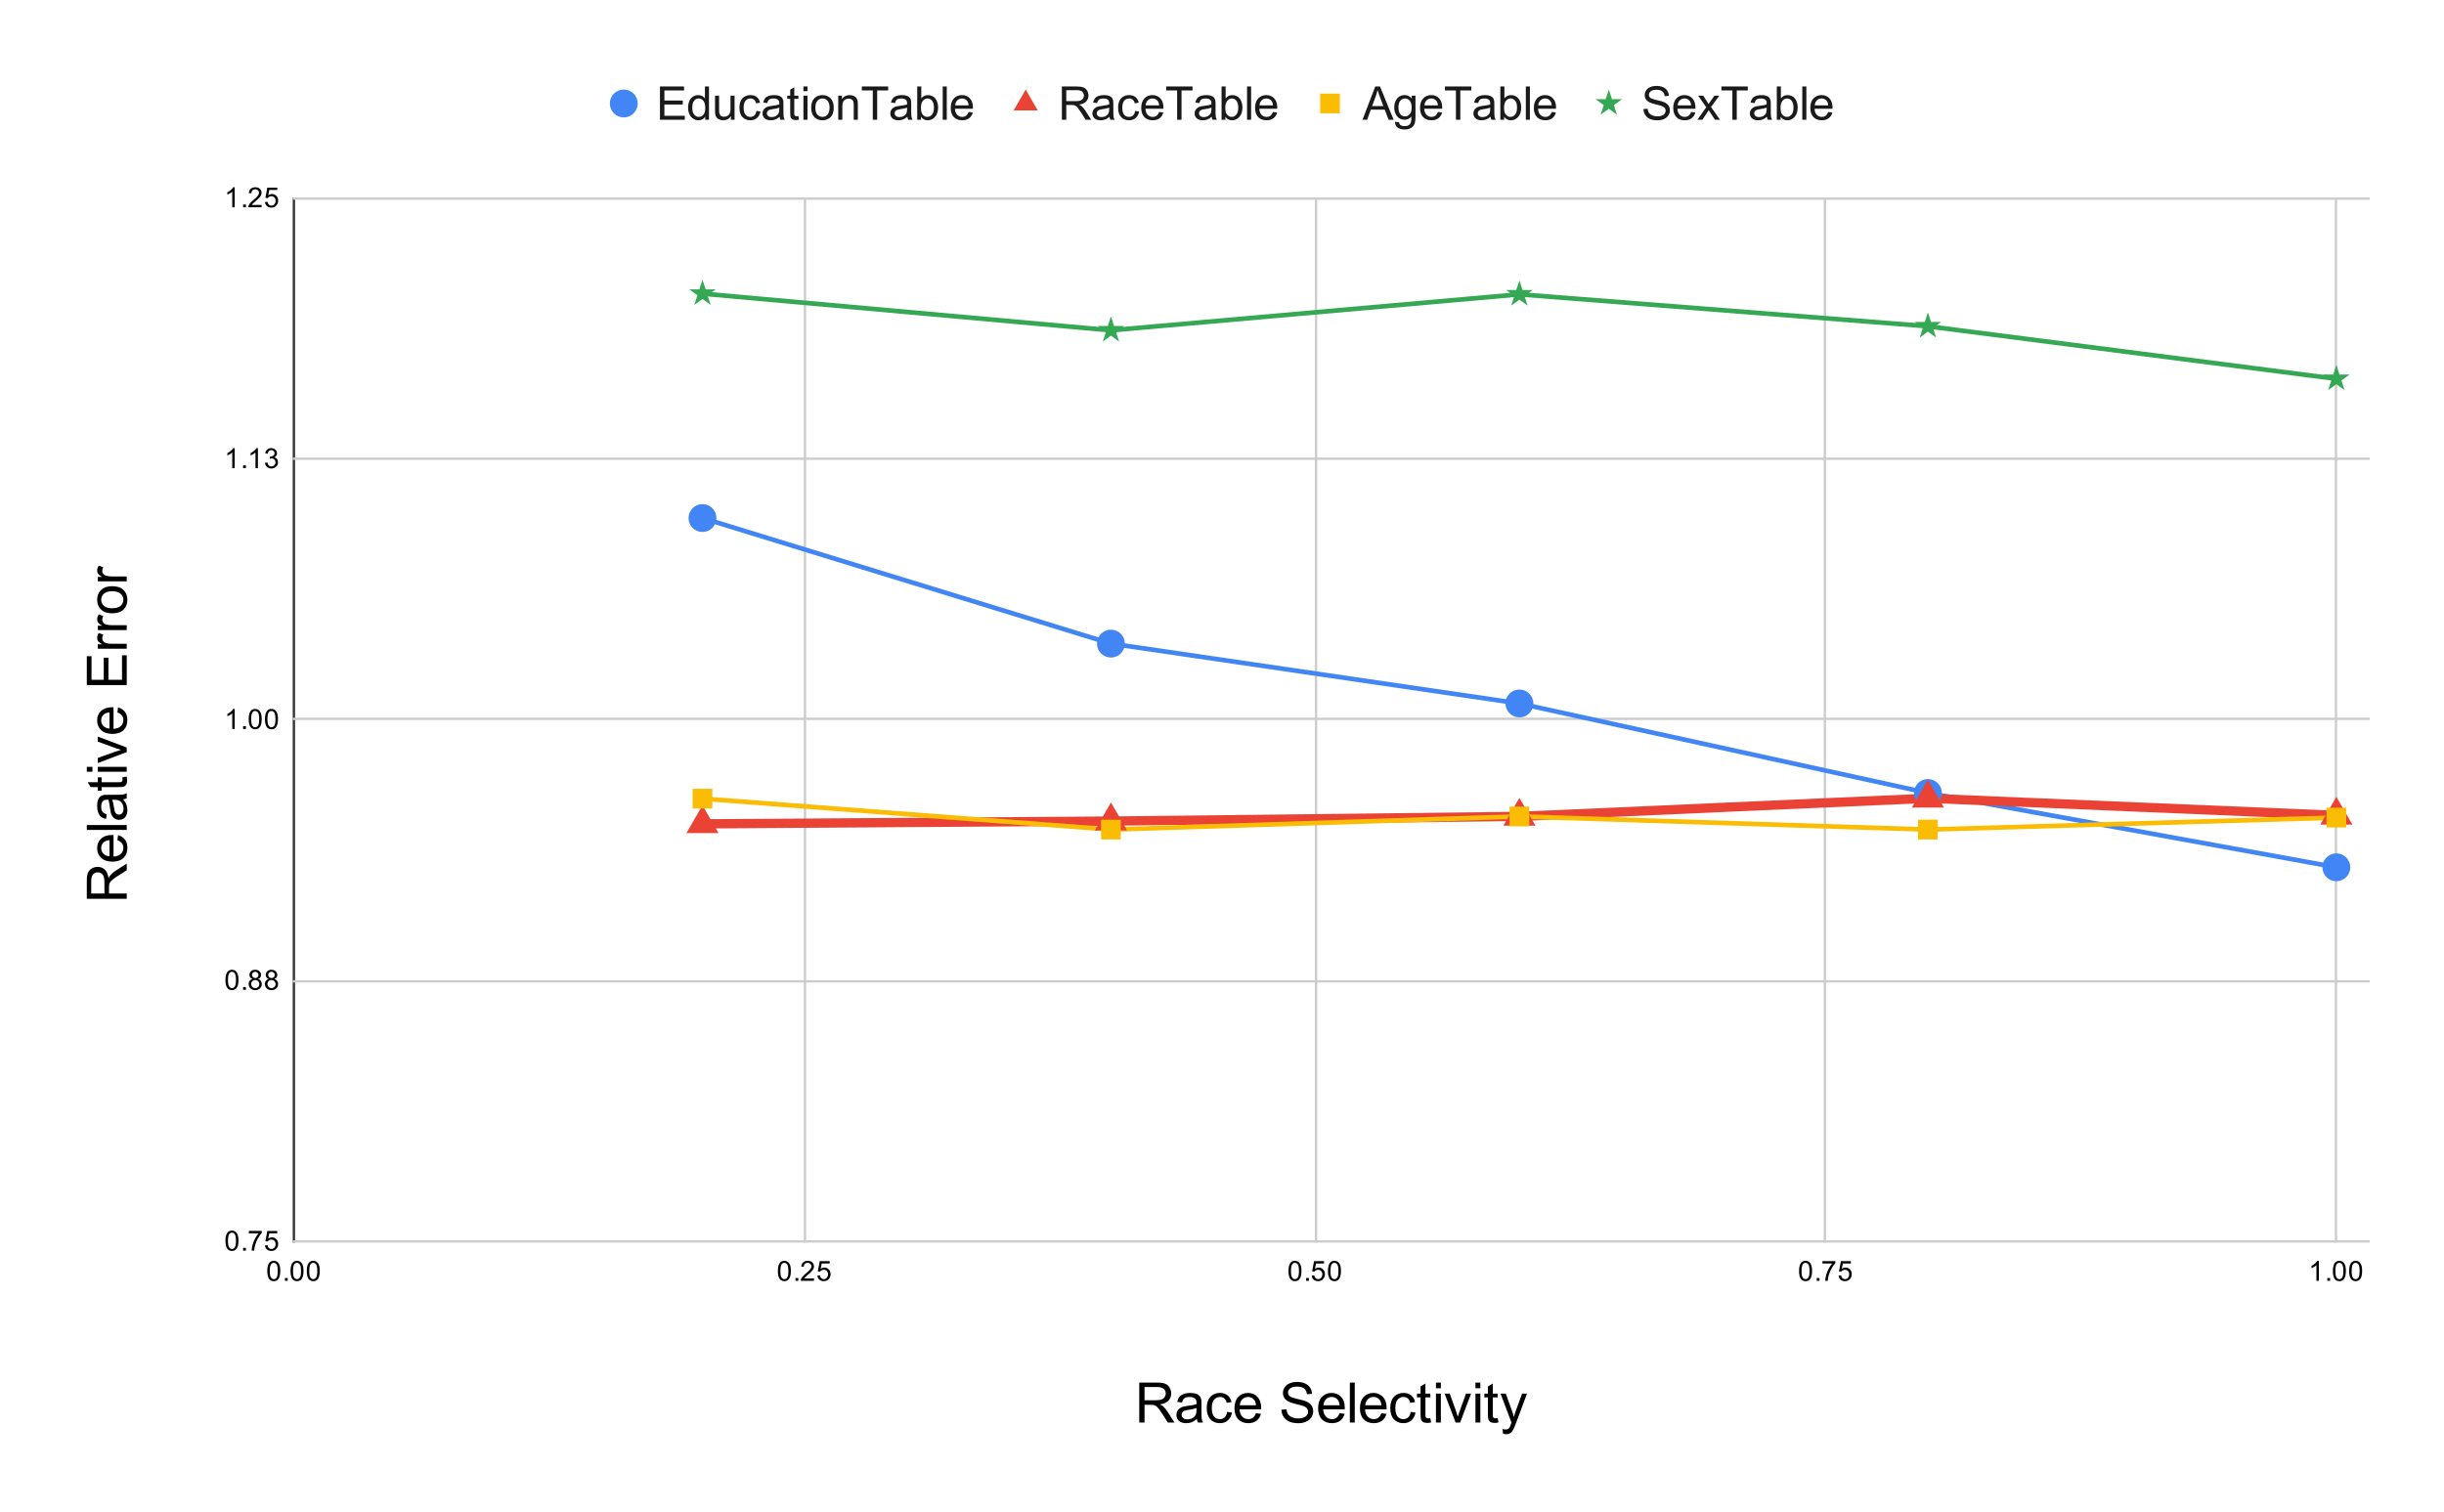 <svg version="1.1" viewBox="0.0 0.0 1052.0 651.0" fill="none" stroke="none" stroke-linecap="square" stroke-miterlimit="10" width="1052" height="651" xmlns:xlink="http://www.w3.org/1999/xlink" xmlns="http://www.w3.org/2000/svg"><path fill="#ffffff" d="M0 0L1052.0 0L1052.0 651.0L0 651.0L0 0Z" fill-rule="nonzero"/><path stroke="#333333" stroke-width="1.0" stroke-linecap="butt" d="M126.5 85.5L126.5 534.5" fill-rule="nonzero"/><path stroke="#cccccc" stroke-width="1.0" stroke-linecap="butt" d="M346.5 85.5L346.5 534.5" fill-rule="nonzero"/><path stroke="#cccccc" stroke-width="1.0" stroke-linecap="butt" d="M566.5 85.5L566.5 534.5" fill-rule="nonzero"/><path stroke="#cccccc" stroke-width="1.0" stroke-linecap="butt" d="M785.5 85.5L785.5 534.5" fill-rule="nonzero"/><path stroke="#cccccc" stroke-width="1.0" stroke-linecap="butt" d="M1005.5 85.5L1005.5 534.5" fill-rule="nonzero"/><path stroke="#cccccc" stroke-width="1.0" stroke-linecap="butt" d="M126.5 534.5L1019.5 534.5" fill-rule="nonzero"/><path stroke="#cccccc" stroke-width="1.0" stroke-linecap="butt" d="M126.5 422.5L1019.5 422.5" fill-rule="nonzero"/><path stroke="#cccccc" stroke-width="1.0" stroke-linecap="butt" d="M126.5 309.5L1019.5 309.5" fill-rule="nonzero"/><path stroke="#cccccc" stroke-width="1.0" stroke-linecap="butt" d="M126.5 197.5L1019.5 197.5" fill-rule="nonzero"/><path stroke="#cccccc" stroke-width="1.0" stroke-linecap="butt" d="M126.5 85.5L1019.5 85.5" fill-rule="nonzero"/><path stroke="#000000" stroke-width="1.0" stroke-linecap="butt" stroke-opacity="0.0" d="M126.5 497.5L1019.5 497.5" fill-rule="nonzero"/><path stroke="#000000" stroke-width="1.0" stroke-linecap="butt" stroke-opacity="0.0" d="M126.5 459.5L1019.5 459.5" fill-rule="nonzero"/><path stroke="#000000" stroke-width="1.0" stroke-linecap="butt" stroke-opacity="0.0" d="M126.5 384.5L1019.5 384.5" fill-rule="nonzero"/><path stroke="#000000" stroke-width="1.0" stroke-linecap="butt" stroke-opacity="0.0" d="M126.5 347.5L1019.5 347.5" fill-rule="nonzero"/><path stroke="#000000" stroke-width="1.0" stroke-linecap="butt" stroke-opacity="0.0" d="M126.5 272.5L1019.5 272.5" fill-rule="nonzero"/><path stroke="#000000" stroke-width="1.0" stroke-linecap="butt" stroke-opacity="0.0" d="M126.5 234.5L1019.5 234.5" fill-rule="nonzero"/><path stroke="#000000" stroke-width="1.0" stroke-linecap="butt" stroke-opacity="0.0" d="M126.5 160.5L1019.5 160.5" fill-rule="nonzero"/><path stroke="#000000" stroke-width="1.0" stroke-linecap="butt" stroke-opacity="0.0" d="M126.5 122.5L1019.5 122.5" fill-rule="nonzero"/><clipPath id="id_0"><path d="M126.55 85.25L1019.45 85.25L1019.45 534.45L126.55 534.45L126.55 85.25Z" clip-rule="nonzero"/></clipPath><path stroke="#4285f4" stroke-width="2.0" stroke-linecap="butt" clip-path="url(#id_0)" d="M302.373 223.042L478.196 277.099L654.02 302.869L829.843 341.413L1005.666 373.408" fill-rule="nonzero"/><path stroke="#ea4335" stroke-width="4.0" stroke-linecap="butt" clip-path="url(#id_0)" d="M302.373 354.701L478.196 353.503L654.02 351.494L829.843 343.691L1005.666 351.047" fill-rule="nonzero"/><path stroke="#fbbc04" stroke-width="2.0" stroke-linecap="butt" clip-path="url(#id_0)" d="M302.373 343.854L478.196 357.156L654.02 351.517L829.843 357.159L1005.666 352.013" fill-rule="nonzero"/><path stroke="#34a853" stroke-width="2.0" stroke-linecap="butt" clip-path="url(#id_0)" d="M302.373 126.427L478.196 142.212L654.02 126.724L829.843 140.474L1005.666 163.106" fill-rule="nonzero"/><path fill="#4285f4" clip-path="url(#id_0)" d="M308.373 223.042C308.373 226.356 305.687 229.042 302.373 229.042C299.06 229.042 296.373 226.356 296.373 223.042C296.373 219.729 299.06 217.042 302.373 217.042C305.687 217.042 308.373 219.729 308.373 223.042Z" fill-rule="nonzero"/><path fill="#4285f4" clip-path="url(#id_0)" d="M484.196 277.099C484.196 280.413 481.51 283.099 478.196 283.099C474.883 283.099 472.196 280.413 472.196 277.099C472.196 273.786 474.883 271.099 478.196 271.099C481.51 271.099 484.196 273.786 484.196 277.099Z" fill-rule="nonzero"/><path fill="#4285f4" clip-path="url(#id_0)" d="M660.02 302.869C660.02 306.183 657.333 308.869 654.02 308.869C650.706 308.869 648.02 306.183 648.02 302.869C648.02 299.555 650.706 296.869 654.02 296.869C657.333 296.869 660.02 299.555 660.02 302.869Z" fill-rule="nonzero"/><path fill="#4285f4" clip-path="url(#id_0)" d="M835.843 341.413C835.843 344.727 833.157 347.413 829.843 347.413C826.529 347.413 823.843 344.727 823.843 341.413C823.843 338.1 826.529 335.413 829.843 335.413C833.157 335.413 835.843 338.1 835.843 341.413Z" fill-rule="nonzero"/><path fill="#4285f4" clip-path="url(#id_0)" d="M1011.666 373.408C1011.666 376.721 1008.98 379.408 1005.666 379.408C1002.352 379.408 999.666 376.721 999.666 373.408C999.666 370.094 1002.352 367.408 1005.666 367.408C1008.98 367.408 1011.666 370.094 1011.666 373.408Z" fill-rule="nonzero"/><path fill="#ea4335" clip-path="url(#id_0)" d="M302.373 346.701L309.301 358.701L295.445 358.701Z" fill-rule="nonzero"/><path fill="#ea4335" clip-path="url(#id_0)" d="M478.196 345.503L485.125 357.503L471.268 357.503Z" fill-rule="nonzero"/><path fill="#ea4335" clip-path="url(#id_0)" d="M654.02 343.494L660.948 355.494L647.091 355.494Z" fill-rule="nonzero"/><path fill="#ea4335" clip-path="url(#id_0)" d="M829.843 335.691L836.771 347.691L822.915 347.691Z" fill-rule="nonzero"/><path fill="#ea4335" clip-path="url(#id_0)" d="M1005.666 343.047L1012.594 355.047L998.738 355.047Z" fill-rule="nonzero"/><path fill="#fbbc04" clip-path="url(#id_0)" d="M298.131 339.611L306.616 339.611L306.616 348.096L298.131 348.096Z" fill-rule="nonzero"/><path fill="#fbbc04" clip-path="url(#id_0)" d="M473.954 352.914L482.439 352.914L482.439 361.399L473.954 361.399Z" fill-rule="nonzero"/><path fill="#fbbc04" clip-path="url(#id_0)" d="M649.777 347.274L658.262 347.274L658.262 355.76L649.777 355.76Z" fill-rule="nonzero"/><path fill="#fbbc04" clip-path="url(#id_0)" d="M825.6 352.916L834.086 352.916L834.086 361.401L825.6 361.401Z" fill-rule="nonzero"/><path fill="#fbbc04" clip-path="url(#id_0)" d="M1001.423 347.77L1009.909 347.77L1009.909 356.256L1001.423 356.256Z" fill-rule="nonzero"/><path fill="#34a853" clip-path="url(#id_0)" d="M302.373 120.427L303.72 124.573L308.08 124.573L304.553 127.135L305.9 131.281L302.373 128.719L298.847 131.281L300.194 127.135L296.667 124.573L301.026 124.573Z" fill-rule="nonzero"/><path fill="#34a853" clip-path="url(#id_0)" d="M478.196 136.212L479.544 140.358L483.903 140.358L480.376 142.92L481.723 147.066L478.196 144.504L474.67 147.066L476.017 142.92L472.49 140.358L476.849 140.358Z" fill-rule="nonzero"/><path fill="#34a853" clip-path="url(#id_0)" d="M654.02 120.724L655.367 124.87L659.726 124.87L656.199 127.433L657.546 131.578L654.02 129.016L650.493 131.578L651.84 127.433L648.313 124.87L652.673 124.87Z" fill-rule="nonzero"/><path fill="#34a853" clip-path="url(#id_0)" d="M829.843 134.474L831.19 138.62L835.549 138.62L832.023 141.183L833.37 145.329L829.843 142.766L826.316 145.329L827.663 141.183L824.137 138.62L828.496 138.62Z" fill-rule="nonzero"/><path fill="#34a853" clip-path="url(#id_0)" d="M1005.666 157.106L1007.013 161.252L1011.372 161.252L1007.846 163.814L1009.193 167.96L1005.666 165.398L1002.139 167.96L1003.486 163.814L999.96 161.252L1004.319 161.252Z" fill-rule="nonzero"/><path fill="#000000" d="M490.391 612.45L490.391 595.263L498.0 595.263Q500.297 595.263 501.484 595.731Q502.688 596.2 503.406 597.372Q504.125 598.544 504.125 599.95Q504.125 601.778 502.938 603.044Q501.75 604.294 499.281 604.638Q500.188 605.059 500.656 605.481Q501.656 606.403 502.547 607.778L505.531 612.45L502.672 612.45L500.391 608.872Q499.406 607.325 498.75 606.513Q498.109 605.684 497.594 605.356Q497.094 605.028 496.562 604.903Q496.172 604.825 495.297 604.825L492.656 604.825L492.656 612.45L490.391 612.45ZM492.656 602.856L497.547 602.856Q499.109 602.856 499.984 602.528Q500.859 602.2 501.312 601.497Q501.781 600.794 501.781 599.95Q501.781 598.731 500.891 597.95Q500.016 597.169 498.094 597.169L492.656 597.169L492.656 602.856ZM515.203 610.919Q514.031 611.903 512.938 612.325Q511.859 612.731 510.625 612.731Q508.578 612.731 507.469 611.731Q506.375 610.731 506.375 609.169Q506.375 608.247 506.781 607.497Q507.203 606.747 507.875 606.294Q508.547 605.825 509.391 605.591Q510.016 605.434 511.266 605.278Q513.828 604.966 515.031 604.544Q515.047 604.122 515.047 603.997Q515.047 602.716 514.438 602.184Q513.641 601.466 512.047 601.466Q510.547 601.466 509.844 601.997Q509.141 602.513 508.797 603.841L506.734 603.559Q507.016 602.231 507.656 601.419Q508.297 600.606 509.516 600.169Q510.734 599.716 512.344 599.716Q513.938 599.716 514.938 600.091Q515.938 600.466 516.406 601.044Q516.875 601.606 517.062 602.481Q517.156 603.013 517.156 604.419L517.156 607.231Q517.156 610.169 517.297 610.95Q517.438 611.731 517.828 612.45L515.625 612.45Q515.297 611.794 515.203 610.919ZM515.031 606.2Q513.875 606.669 511.578 606.997Q510.281 607.184 509.734 607.419Q509.203 607.653 508.906 608.106Q508.625 608.559 508.625 609.106Q508.625 609.95 509.25 610.513Q509.891 611.075 511.125 611.075Q512.344 611.075 513.297 610.544Q514.25 610.013 514.688 609.091Q515.031 608.372 515.031 606.981L515.031 606.2ZM528.203 607.888L530.281 608.153Q529.938 610.309 528.531 611.528Q527.141 612.731 525.094 612.731Q522.547 612.731 520.984 611.059Q519.438 609.388 519.438 606.278Q519.438 604.263 520.109 602.747Q520.781 601.231 522.141 600.481Q523.5 599.716 525.109 599.716Q527.141 599.716 528.422 600.747Q529.719 601.778 530.078 603.653L528.031 603.981Q527.734 602.716 526.984 602.091Q526.25 601.45 525.188 601.45Q523.594 601.45 522.594 602.606Q521.609 603.747 521.609 606.216Q521.609 608.716 522.562 609.856Q523.531 610.997 525.078 610.997Q526.312 610.997 527.141 610.231Q527.984 609.466 528.203 607.888ZM540.609 608.434L542.781 608.716Q542.266 610.622 540.875 611.684Q539.484 612.731 537.312 612.731Q534.578 612.731 532.969 611.059Q531.375 609.372 531.375 606.325Q531.375 603.184 532.984 601.45Q534.609 599.716 537.188 599.716Q539.688 599.716 541.266 601.419Q542.859 603.122 542.859 606.2Q542.859 606.388 542.844 606.763L533.562 606.763Q533.672 608.809 534.719 609.903Q535.766 610.997 537.328 610.997Q538.484 610.997 539.297 610.388Q540.125 609.778 540.609 608.434ZM533.672 605.028L540.625 605.028Q540.484 603.466 539.828 602.669Q538.828 601.45 537.219 601.45Q535.766 601.45 534.766 602.434Q533.781 603.403 533.672 605.028ZM551.578 606.934L553.719 606.747Q553.875 608.028 554.422 608.856Q554.984 609.684 556.156 610.2Q557.328 610.7 558.797 610.7Q560.094 610.7 561.094 610.325Q562.094 609.934 562.578 609.263Q563.062 608.575 563.062 607.778Q563.062 606.981 562.594 606.372Q562.125 605.763 561.047 605.356Q560.359 605.091 557.984 604.528Q555.625 603.95 554.672 603.45Q553.438 602.809 552.828 601.856Q552.234 600.888 552.234 599.716Q552.234 598.403 552.969 597.278Q553.719 596.153 555.125 595.575Q556.547 594.981 558.281 594.981Q560.188 594.981 561.641 595.591Q563.109 596.2 563.891 597.403Q564.688 598.591 564.734 600.106L562.562 600.278Q562.391 598.638 561.375 597.809Q560.359 596.981 558.375 596.981Q556.312 596.981 555.359 597.747Q554.422 598.497 554.422 599.559Q554.422 600.481 555.094 601.075Q555.75 601.684 558.516 602.309Q561.297 602.934 562.328 603.403Q563.828 604.091 564.531 605.153Q565.25 606.216 565.25 607.591Q565.25 608.966 564.469 610.184Q563.688 611.388 562.219 612.075Q560.75 612.747 558.906 612.747Q556.578 612.747 555.0 612.075Q553.422 611.388 552.516 610.028Q551.625 608.653 551.578 606.934ZM576.609 608.434L578.781 608.716Q578.266 610.622 576.875 611.684Q575.484 612.731 573.312 612.731Q570.578 612.731 568.969 611.059Q567.375 609.372 567.375 606.325Q567.375 603.184 568.984 601.45Q570.609 599.716 573.188 599.716Q575.688 599.716 577.266 601.419Q578.859 603.122 578.859 606.2Q578.859 606.388 578.844 606.763L569.562 606.763Q569.672 608.809 570.719 609.903Q571.766 610.997 573.328 610.997Q574.484 610.997 575.297 610.388Q576.125 609.778 576.609 608.434ZM569.672 605.028L576.625 605.028Q576.484 603.466 575.828 602.669Q574.828 601.45 573.219 601.45Q571.766 601.45 570.766 602.434Q569.781 603.403 569.672 605.028ZM581.031 612.45L581.031 595.263L583.141 595.263L583.141 612.45L581.031 612.45ZM594.609 608.434L596.781 608.716Q596.266 610.622 594.875 611.684Q593.484 612.731 591.312 612.731Q588.578 612.731 586.969 611.059Q585.375 609.372 585.375 606.325Q585.375 603.184 586.984 601.45Q588.609 599.716 591.188 599.716Q593.688 599.716 595.266 601.419Q596.859 603.122 596.859 606.2Q596.859 606.388 596.844 606.763L587.562 606.763Q587.672 608.809 588.719 609.903Q589.766 610.997 591.328 610.997Q592.484 610.997 593.297 610.388Q594.125 609.778 594.609 608.434ZM587.672 605.028L594.625 605.028Q594.484 603.466 593.828 602.669Q592.828 601.45 591.219 601.45Q589.766 601.45 588.766 602.434Q587.781 603.403 587.672 605.028ZM607.203 607.888L609.281 608.153Q608.938 610.309 607.531 611.528Q606.141 612.731 604.094 612.731Q601.547 612.731 599.984 611.059Q598.438 609.388 598.438 606.278Q598.438 604.263 599.109 602.747Q599.781 601.231 601.141 600.481Q602.5 599.716 604.109 599.716Q606.141 599.716 607.422 600.747Q608.719 601.778 609.078 603.653L607.031 603.981Q606.734 602.716 605.984 602.091Q605.25 601.45 604.188 601.45Q602.594 601.45 601.594 602.606Q600.609 603.747 600.609 606.216Q600.609 608.716 601.562 609.856Q602.531 610.997 604.078 610.997Q605.312 610.997 606.141 610.231Q606.984 609.466 607.203 607.888ZM615.688 610.559L616.0 612.419Q615.109 612.622 614.406 612.622Q613.25 612.622 612.609 612.263Q611.984 611.888 611.719 611.294Q611.469 610.7 611.469 608.809L611.469 601.638L609.922 601.638L609.922 599.997L611.469 599.997L611.469 596.919L613.562 595.653L613.562 599.997L615.688 599.997L615.688 601.638L613.562 601.638L613.562 608.919Q613.562 609.825 613.672 610.091Q613.797 610.341 614.047 610.497Q614.297 610.638 614.766 610.638Q615.109 610.638 615.688 610.559ZM618.094 597.7L618.094 595.263L620.203 595.263L620.203 597.7L618.094 597.7ZM618.094 612.45L618.094 599.997L620.203 599.997L620.203 612.45L618.094 612.45ZM626.547 612.45L621.812 599.997L624.031 599.997L626.703 607.45Q627.141 608.669 627.5 609.966Q627.781 608.981 628.281 607.591L631.047 599.997L633.219 599.997L628.516 612.45L626.547 612.45ZM635.094 597.7L635.094 595.263L637.203 595.263L637.203 597.7L635.094 597.7ZM635.094 612.45L635.094 599.997L637.203 599.997L637.203 612.45L635.094 612.45ZM644.688 610.559L645.0 612.419Q644.109 612.622 643.406 612.622Q642.25 612.622 641.609 612.263Q640.984 611.888 640.719 611.294Q640.469 610.7 640.469 608.809L640.469 601.638L638.922 601.638L638.922 599.997L640.469 599.997L640.469 596.919L642.562 595.653L642.562 599.997L644.688 599.997L644.688 601.638L642.562 601.638L642.562 608.919Q642.562 609.825 642.672 610.091Q642.797 610.341 643.047 610.497Q643.297 610.638 643.766 610.638Q644.109 610.638 644.688 610.559ZM646.984 617.247L646.75 615.263Q647.453 615.45 647.969 615.45Q648.672 615.45 649.094 615.216Q649.516 614.981 649.781 614.559Q649.984 614.247 650.422 612.997Q650.484 612.809 650.609 612.481L645.891 599.997L648.156 599.997L650.75 607.216Q651.25 608.575 651.656 610.091Q652.016 608.638 652.516 607.263L655.188 599.997L657.297 599.997L652.562 612.669Q651.797 614.716 651.375 615.481Q650.812 616.528 650.078 617.013Q649.359 617.497 648.344 617.497Q647.734 617.497 646.984 617.247Z" fill-rule="nonzero"/><path fill="#000000" d="M54.55 386.959L37.363 386.959L37.363 379.35Q37.363 377.053 37.831 375.866Q38.3 374.663 39.472 373.944Q40.644 373.225 42.05 373.225Q43.878 373.225 45.144 374.413Q46.394 375.6 46.738 378.069Q47.159 377.163 47.581 376.694Q48.503 375.694 49.878 374.803L54.55 371.819L54.55 374.678L50.972 376.959Q49.425 377.944 48.613 378.6Q47.784 379.241 47.456 379.756Q47.128 380.256 47.003 380.788Q46.925 381.178 46.925 382.053L46.925 384.694L54.55 384.694L54.55 386.959ZM44.956 384.694L44.956 379.803Q44.956 378.241 44.628 377.366Q44.3 376.491 43.597 376.038Q42.894 375.569 42.05 375.569Q40.831 375.569 40.05 376.459Q39.269 377.334 39.269 379.256L39.269 384.694L44.956 384.694ZM50.534 361.741L50.816 359.569Q52.722 360.084 53.784 361.475Q54.831 362.866 54.831 365.038Q54.831 367.772 53.159 369.381Q51.472 370.975 48.425 370.975Q45.284 370.975 43.55 369.366Q41.816 367.741 41.816 365.163Q41.816 362.663 43.519 361.084Q45.222 359.491 48.3 359.491Q48.488 359.491 48.863 359.506L48.863 368.788Q50.909 368.678 52.003 367.631Q53.097 366.584 53.097 365.022Q53.097 363.866 52.488 363.053Q51.878 362.225 50.534 361.741ZM47.128 368.678L47.128 361.725Q45.566 361.866 44.769 362.522Q43.55 363.522 43.55 365.131Q43.55 366.584 44.534 367.584Q45.503 368.569 47.128 368.678ZM54.55 357.319L37.363 357.319L37.363 355.209L54.55 355.209L54.55 357.319ZM53.019 344.147Q54.003 345.319 54.425 346.413Q54.831 347.491 54.831 348.725Q54.831 350.772 53.831 351.881Q52.831 352.975 51.269 352.975Q50.347 352.975 49.597 352.569Q48.847 352.147 48.394 351.475Q47.925 350.803 47.691 349.959Q47.534 349.334 47.378 348.084Q47.066 345.522 46.644 344.319Q46.222 344.303 46.097 344.303Q44.816 344.303 44.284 344.913Q43.566 345.709 43.566 347.303Q43.566 348.803 44.097 349.506Q44.613 350.209 45.941 350.553L45.659 352.616Q44.331 352.334 43.519 351.694Q42.706 351.053 42.269 349.834Q41.816 348.616 41.816 347.006Q41.816 345.413 42.191 344.413Q42.566 343.413 43.144 342.944Q43.706 342.475 44.581 342.288Q45.113 342.194 46.519 342.194L49.331 342.194Q52.269 342.194 53.05 342.053Q53.831 341.913 54.55 341.522L54.55 343.725Q53.894 344.053 53.019 344.147ZM48.3 344.319Q48.769 345.475 49.097 347.772Q49.284 349.069 49.519 349.616Q49.753 350.147 50.206 350.444Q50.659 350.725 51.206 350.725Q52.05 350.725 52.613 350.1Q53.175 349.459 53.175 348.225Q53.175 347.006 52.644 346.053Q52.113 345.1 51.191 344.663Q50.472 344.319 49.081 344.319L48.3 344.319ZM52.659 334.663L54.519 334.35Q54.722 335.241 54.722 335.944Q54.722 337.1 54.363 337.741Q53.988 338.366 53.394 338.631Q52.8 338.881 50.909 338.881L43.738 338.881L43.738 340.428L42.097 340.428L42.097 338.881L39.019 338.881L37.753 336.788L42.097 336.788L42.097 334.663L43.738 334.663L43.738 336.788L51.019 336.788Q51.925 336.788 52.191 336.678Q52.441 336.553 52.597 336.303Q52.738 336.053 52.738 335.584Q52.738 335.241 52.659 334.663ZM39.8 332.256L37.363 332.256L37.363 330.147L39.8 330.147L39.8 332.256ZM54.55 332.256L42.097 332.256L42.097 330.147L54.55 330.147L54.55 332.256ZM54.55 323.803L42.097 328.538L42.097 326.319L49.55 323.647Q50.769 323.209 52.066 322.85Q51.081 322.569 49.691 322.069L42.097 319.303L42.097 317.131L54.55 321.834L54.55 323.803ZM50.534 306.741L50.816 304.569Q52.722 305.084 53.784 306.475Q54.831 307.866 54.831 310.038Q54.831 312.772 53.159 314.381Q51.472 315.975 48.425 315.975Q45.284 315.975 43.55 314.366Q41.816 312.741 41.816 310.163Q41.816 307.663 43.519 306.084Q45.222 304.491 48.3 304.491Q48.488 304.491 48.863 304.506L48.863 313.788Q50.909 313.678 52.003 312.631Q53.097 311.584 53.097 310.022Q53.097 308.866 52.488 308.053Q51.878 307.225 50.534 306.741ZM47.128 313.678L47.128 306.725Q45.566 306.866 44.769 307.522Q43.55 308.522 43.55 310.131Q43.55 311.584 44.534 312.584Q45.503 313.569 47.128 313.678ZM54.55 294.944L37.363 294.944L37.363 282.522L39.394 282.522L39.394 292.678L44.659 292.678L44.659 283.178L46.675 283.178L46.675 292.678L52.519 292.678L52.519 282.131L54.55 282.131L54.55 294.944ZM54.55 279.288L42.097 279.288L42.097 277.397L43.988 277.397Q42.659 276.663 42.238 276.053Q41.816 275.428 41.816 274.694Q41.816 273.631 42.503 272.522L44.456 273.256Q44.003 274.022 44.003 274.803Q44.003 275.491 44.425 276.053Q44.831 276.6 45.566 276.834Q46.691 277.178 48.034 277.178L54.55 277.178L54.55 279.288ZM54.55 271.288L42.097 271.288L42.097 269.397L43.988 269.397Q42.659 268.663 42.238 268.053Q41.816 267.428 41.816 266.694Q41.816 265.631 42.503 264.522L44.456 265.256Q44.003 266.022 44.003 266.803Q44.003 267.491 44.425 268.053Q44.831 268.6 45.566 268.834Q46.691 269.178 48.034 269.178L54.55 269.178L54.55 271.288ZM48.331 264.053Q44.863 264.053 43.206 262.131Q41.816 260.522 41.816 258.209Q41.816 255.647 43.503 254.022Q45.191 252.397 48.144 252.397Q50.55 252.397 51.925 253.116Q53.3 253.834 54.066 255.209Q54.831 256.584 54.831 258.209Q54.831 260.834 53.159 262.444Q51.472 264.053 48.331 264.053ZM48.331 261.881Q50.722 261.881 51.909 260.85Q53.097 259.803 53.097 258.209Q53.097 256.647 51.909 255.6Q50.706 254.553 48.253 254.553Q45.941 254.553 44.753 255.616Q43.566 256.663 43.566 258.209Q43.566 259.803 44.753 260.85Q45.941 261.881 48.331 261.881ZM54.55 250.287L42.097 250.287L42.097 248.397L43.988 248.397Q42.659 247.662 42.238 247.053Q41.816 246.428 41.816 245.694Q41.816 244.631 42.503 243.522L44.456 244.256Q44.003 245.022 44.003 245.803Q44.003 246.491 44.425 247.053Q44.831 247.6 45.566 247.834Q46.691 248.178 48.034 248.178L54.55 248.178L54.55 250.287Z" fill-rule="nonzero"/><path fill="#000000" d="M97.05 534.216Q97.05 532.684 97.362 531.763Q97.675 530.825 98.284 530.325Q98.909 529.825 99.847 529.825Q100.534 529.825 101.05 530.106Q101.581 530.388 101.925 530.919Q102.269 531.434 102.456 532.184Q102.644 532.934 102.644 534.216Q102.644 535.731 102.331 536.653Q102.034 537.575 101.409 538.091Q100.8 538.591 99.847 538.591Q98.612 538.591 97.894 537.7Q97.05 536.638 97.05 534.216ZM98.128 534.216Q98.128 536.325 98.628 537.028Q99.128 537.731 99.847 537.731Q100.581 537.731 101.066 537.028Q101.566 536.325 101.566 534.216Q101.566 532.091 101.066 531.403Q100.581 530.7 99.831 530.7Q99.112 530.7 98.675 531.309Q98.128 532.091 98.128 534.216ZM104.644 538.45L104.644 537.247L105.847 537.247L105.847 538.45L104.644 538.45ZM107.112 530.981L107.112 529.966L112.675 529.966L112.675 530.794Q111.862 531.669 111.05 533.122Q110.253 534.559 109.816 536.091Q109.487 537.169 109.409 538.45L108.316 538.45Q108.331 537.434 108.706 535.997Q109.097 534.559 109.8 533.231Q110.519 531.903 111.331 530.981L107.112 530.981ZM114.05 536.2L115.159 536.106Q115.284 536.919 115.722 537.325Q116.175 537.731 116.816 537.731Q117.566 537.731 118.097 537.153Q118.628 536.575 118.628 535.638Q118.628 534.731 118.112 534.216Q117.612 533.684 116.784 533.684Q116.284 533.684 115.862 533.919Q115.456 534.153 115.222 534.513L114.237 534.388L115.066 529.981L119.347 529.981L119.347 530.981L115.909 530.981L115.456 533.294Q116.222 532.747 117.066 532.747Q118.191 532.747 118.956 533.528Q119.737 534.309 119.737 535.544Q119.737 536.7 119.066 537.559Q118.237 538.591 116.816 538.591Q115.644 538.591 114.894 537.934Q114.159 537.278 114.05 536.2Z" fill-rule="nonzero"/><path fill="#000000" d="M97.05 421.916Q97.05 420.384 97.362 419.462Q97.675 418.525 98.284 418.025Q98.909 417.525 99.847 417.525Q100.534 417.525 101.05 417.806Q101.581 418.087 101.925 418.619Q102.269 419.134 102.456 419.884Q102.644 420.634 102.644 421.916Q102.644 423.431 102.331 424.353Q102.034 425.275 101.409 425.791Q100.8 426.291 99.847 426.291Q98.612 426.291 97.894 425.4Q97.05 424.337 97.05 421.916ZM98.128 421.916Q98.128 424.025 98.628 424.728Q99.128 425.431 99.847 425.431Q100.581 425.431 101.066 424.728Q101.566 424.025 101.566 421.916Q101.566 419.791 101.066 419.103Q100.581 418.4 99.831 418.4Q99.112 418.4 98.675 419.009Q98.128 419.791 98.128 421.916ZM104.644 426.15L104.644 424.947L105.847 424.947L105.847 426.15L104.644 426.15ZM108.675 421.494Q108.019 421.244 107.691 420.806Q107.378 420.353 107.378 419.744Q107.378 418.806 108.05 418.166Q108.737 417.525 109.847 417.525Q110.972 417.525 111.659 418.181Q112.347 418.837 112.347 419.775Q112.347 420.369 112.034 420.806Q111.722 421.244 111.081 421.494Q111.878 421.744 112.284 422.322Q112.691 422.9 112.691 423.697Q112.691 424.791 111.909 425.541Q111.144 426.291 109.862 426.291Q108.597 426.291 107.816 425.541Q107.034 424.791 107.034 423.666Q107.034 422.822 107.456 422.259Q107.894 421.697 108.675 421.494ZM108.456 419.697Q108.456 420.306 108.847 420.697Q109.253 421.087 109.878 421.087Q110.487 421.087 110.878 420.712Q111.269 420.322 111.269 419.759Q111.269 419.181 110.862 418.791Q110.456 418.384 109.862 418.384Q109.253 418.384 108.847 418.775Q108.456 419.166 108.456 419.697ZM108.128 423.666Q108.128 424.119 108.331 424.541Q108.55 424.962 108.972 425.197Q109.394 425.431 109.878 425.431Q110.628 425.431 111.112 424.947Q111.612 424.462 111.612 423.712Q111.612 422.947 111.112 422.447Q110.612 421.947 109.847 421.947Q109.097 421.947 108.612 422.447Q108.128 422.931 108.128 423.666ZM115.675 421.494Q115.019 421.244 114.691 420.806Q114.378 420.353 114.378 419.744Q114.378 418.806 115.05 418.166Q115.737 417.525 116.847 417.525Q117.972 417.525 118.659 418.181Q119.347 418.837 119.347 419.775Q119.347 420.369 119.034 420.806Q118.722 421.244 118.081 421.494Q118.878 421.744 119.284 422.322Q119.691 422.9 119.691 423.697Q119.691 424.791 118.909 425.541Q118.144 426.291 116.862 426.291Q115.597 426.291 114.816 425.541Q114.034 424.791 114.034 423.666Q114.034 422.822 114.456 422.259Q114.894 421.697 115.675 421.494ZM115.456 419.697Q115.456 420.306 115.847 420.697Q116.253 421.087 116.878 421.087Q117.487 421.087 117.878 420.712Q118.269 420.322 118.269 419.759Q118.269 419.181 117.862 418.791Q117.456 418.384 116.862 418.384Q116.253 418.384 115.847 418.775Q115.456 419.166 115.456 419.697ZM115.128 423.666Q115.128 424.119 115.331 424.541Q115.55 424.962 115.972 425.197Q116.394 425.431 116.878 425.431Q117.628 425.431 118.112 424.947Q118.612 424.462 118.612 423.712Q118.612 422.947 118.112 422.447Q117.612 421.947 116.847 421.947Q116.097 421.947 115.612 422.447Q115.128 422.931 115.128 423.666Z" fill-rule="nonzero"/><path fill="#000000" d="M101.019 313.85L99.972 313.85L99.972 307.131Q99.581 307.491 98.956 307.866Q98.347 308.225 97.862 308.397L97.862 307.381Q98.737 306.959 99.394 306.381Q100.066 305.788 100.347 305.225L101.019 305.225L101.019 313.85ZM104.644 313.85L104.644 312.647L105.847 312.647L105.847 313.85L104.644 313.85ZM107.05 309.616Q107.05 308.084 107.362 307.163Q107.675 306.225 108.284 305.725Q108.909 305.225 109.847 305.225Q110.534 305.225 111.05 305.506Q111.581 305.788 111.925 306.319Q112.269 306.834 112.456 307.584Q112.644 308.334 112.644 309.616Q112.644 311.131 112.331 312.053Q112.034 312.975 111.409 313.491Q110.8 313.991 109.847 313.991Q108.612 313.991 107.894 313.1Q107.05 312.038 107.05 309.616ZM108.128 309.616Q108.128 311.725 108.628 312.428Q109.128 313.131 109.847 313.131Q110.581 313.131 111.066 312.428Q111.566 311.725 111.566 309.616Q111.566 307.491 111.066 306.803Q110.581 306.1 109.831 306.1Q109.112 306.1 108.675 306.709Q108.128 307.491 108.128 309.616ZM114.05 309.616Q114.05 308.084 114.362 307.163Q114.675 306.225 115.284 305.725Q115.909 305.225 116.847 305.225Q117.534 305.225 118.05 305.506Q118.581 305.788 118.925 306.319Q119.269 306.834 119.456 307.584Q119.644 308.334 119.644 309.616Q119.644 311.131 119.331 312.053Q119.034 312.975 118.409 313.491Q117.8 313.991 116.847 313.991Q115.612 313.991 114.894 313.1Q114.05 312.038 114.05 309.616ZM115.128 309.616Q115.128 311.725 115.628 312.428Q116.128 313.131 116.847 313.131Q117.581 313.131 118.066 312.428Q118.566 311.725 118.566 309.616Q118.566 307.491 118.066 306.803Q117.581 306.1 116.831 306.1Q116.112 306.1 115.675 306.709Q115.128 307.491 115.128 309.616Z" fill-rule="nonzero"/><path fill="#000000" d="M101.019 201.55L99.972 201.55L99.972 194.831Q99.581 195.191 98.956 195.566Q98.347 195.925 97.862 196.097L97.862 195.081Q98.737 194.659 99.394 194.081Q100.066 193.488 100.347 192.925L101.019 192.925L101.019 201.55ZM104.644 201.55L104.644 200.347L105.847 200.347L105.847 201.55L104.644 201.55ZM111.019 201.55L109.972 201.55L109.972 194.831Q109.581 195.191 108.956 195.566Q108.347 195.925 107.862 196.097L107.862 195.081Q108.737 194.659 109.394 194.081Q110.066 193.488 110.347 192.925L111.019 192.925L111.019 201.55ZM114.05 199.284L115.112 199.144Q115.284 200.034 115.722 200.441Q116.159 200.831 116.784 200.831Q117.534 200.831 118.05 200.316Q118.566 199.8 118.566 199.034Q118.566 198.316 118.081 197.847Q117.612 197.363 116.878 197.363Q116.581 197.363 116.128 197.488L116.253 196.55Q116.362 196.566 116.425 196.566Q117.097 196.566 117.628 196.222Q118.175 195.863 118.175 195.128Q118.175 194.55 117.784 194.175Q117.394 193.784 116.769 193.784Q116.159 193.784 115.737 194.175Q115.331 194.566 115.222 195.331L114.159 195.144Q114.347 194.097 115.034 193.519Q115.722 192.925 116.737 192.925Q117.441 192.925 118.034 193.238Q118.628 193.534 118.941 194.05Q119.253 194.566 119.253 195.159Q119.253 195.706 118.956 196.175Q118.659 196.628 118.081 196.894Q118.831 197.066 119.253 197.628Q119.675 198.175 119.675 199.019Q119.675 200.144 118.847 200.925Q118.034 201.706 116.784 201.706Q115.659 201.706 114.909 201.034Q114.159 200.347 114.05 199.284Z" fill-rule="nonzero"/><path fill="#000000" d="M101.019 89.25L99.972 89.25L99.972 82.531Q99.581 82.891 98.956 83.266Q98.347 83.625 97.862 83.797L97.862 82.781Q98.737 82.359 99.394 81.781Q100.066 81.188 100.347 80.625L101.019 80.625L101.019 89.25ZM104.644 89.25L104.644 88.047L105.847 88.047L105.847 89.25L104.644 89.25ZM112.597 88.234L112.597 89.25L106.909 89.25Q106.909 88.875 107.034 88.516Q107.253 87.938 107.722 87.375Q108.206 86.812 109.112 86.078Q110.519 84.922 111.003 84.25Q111.503 83.578 111.503 82.984Q111.503 82.359 111.05 81.938Q110.597 81.5 109.878 81.5Q109.112 81.5 108.659 81.953Q108.206 82.406 108.191 83.219L107.112 83.109Q107.222 81.891 107.941 81.266Q108.675 80.625 109.909 80.625Q111.144 80.625 111.862 81.312Q112.581 82.0 112.581 83.016Q112.581 83.531 112.362 84.031Q112.159 84.516 111.659 85.078Q111.175 85.625 110.05 86.578Q109.097 87.375 108.816 87.672Q108.55 87.953 108.378 88.234L112.597 88.234ZM114.05 87.0L115.159 86.906Q115.284 87.719 115.722 88.125Q116.175 88.531 116.816 88.531Q117.566 88.531 118.097 87.953Q118.628 87.375 118.628 86.438Q118.628 85.531 118.112 85.016Q117.612 84.484 116.784 84.484Q116.284 84.484 115.862 84.719Q115.456 84.953 115.222 85.312L114.237 85.188L115.066 80.781L119.347 80.781L119.347 81.781L115.909 81.781L115.456 84.094Q116.222 83.547 117.066 83.547Q118.191 83.547 118.956 84.328Q119.737 85.109 119.737 86.344Q119.737 87.5 119.066 88.359Q118.237 89.391 116.816 89.391Q115.644 89.391 114.894 88.734Q114.159 88.078 114.05 87.0Z" fill-rule="nonzero"/><path fill="#000000" d="M115.05 547.216Q115.05 545.684 115.362 544.763Q115.675 543.825 116.284 543.325Q116.909 542.825 117.847 542.825Q118.534 542.825 119.05 543.106Q119.581 543.388 119.925 543.919Q120.269 544.434 120.456 545.184Q120.644 545.934 120.644 547.216Q120.644 548.731 120.331 549.653Q120.034 550.575 119.409 551.091Q118.8 551.591 117.847 551.591Q116.612 551.591 115.894 550.7Q115.05 549.638 115.05 547.216ZM116.128 547.216Q116.128 549.325 116.628 550.028Q117.128 550.731 117.847 550.731Q118.581 550.731 119.066 550.028Q119.566 549.325 119.566 547.216Q119.566 545.091 119.066 544.403Q118.581 543.7 117.831 543.7Q117.112 543.7 116.675 544.309Q116.128 545.091 116.128 547.216ZM122.644 551.45L122.644 550.247L123.847 550.247L123.847 551.45L122.644 551.45ZM125.05 547.216Q125.05 545.684 125.362 544.763Q125.675 543.825 126.284 543.325Q126.909 542.825 127.847 542.825Q128.534 542.825 129.05 543.106Q129.581 543.388 129.925 543.919Q130.269 544.434 130.456 545.184Q130.644 545.934 130.644 547.216Q130.644 548.731 130.331 549.653Q130.034 550.575 129.409 551.091Q128.8 551.591 127.847 551.591Q126.612 551.591 125.894 550.7Q125.05 549.638 125.05 547.216ZM126.128 547.216Q126.128 549.325 126.628 550.028Q127.128 550.731 127.847 550.731Q128.581 550.731 129.066 550.028Q129.566 549.325 129.566 547.216Q129.566 545.091 129.066 544.403Q128.581 543.7 127.831 543.7Q127.112 543.7 126.675 544.309Q126.128 545.091 126.128 547.216ZM132.05 547.216Q132.05 545.684 132.363 544.763Q132.675 543.825 133.284 543.325Q133.909 542.825 134.847 542.825Q135.534 542.825 136.05 543.106Q136.581 543.388 136.925 543.919Q137.269 544.434 137.456 545.184Q137.644 545.934 137.644 547.216Q137.644 548.731 137.331 549.653Q137.034 550.575 136.409 551.091Q135.8 551.591 134.847 551.591Q133.613 551.591 132.894 550.7Q132.05 549.638 132.05 547.216ZM133.128 547.216Q133.128 549.325 133.628 550.028Q134.128 550.731 134.847 550.731Q135.581 550.731 136.066 550.028Q136.566 549.325 136.566 547.216Q136.566 545.091 136.066 544.403Q135.581 543.7 134.831 543.7Q134.113 543.7 133.675 544.309Q133.128 545.091 133.128 547.216Z" fill-rule="nonzero"/><path fill="#000000" d="M334.829 547.216Q334.829 545.684 335.142 544.763Q335.454 543.825 336.063 543.325Q336.688 542.825 337.626 542.825Q338.313 542.825 338.829 543.106Q339.36 543.388 339.704 543.919Q340.048 544.434 340.235 545.184Q340.423 545.934 340.423 547.216Q340.423 548.731 340.11 549.653Q339.813 550.575 339.188 551.091Q338.579 551.591 337.626 551.591Q336.392 551.591 335.673 550.7Q334.829 549.638 334.829 547.216ZM335.907 547.216Q335.907 549.325 336.407 550.028Q336.907 550.731 337.626 550.731Q338.36 550.731 338.845 550.028Q339.345 549.325 339.345 547.216Q339.345 545.091 338.845 544.403Q338.36 543.7 337.61 543.7Q336.892 543.7 336.454 544.309Q335.907 545.091 335.907 547.216ZM342.423 551.45L342.423 550.247L343.626 550.247L343.626 551.45L342.423 551.45ZM350.376 550.434L350.376 551.45L344.688 551.45Q344.688 551.075 344.813 550.716Q345.032 550.138 345.501 549.575Q345.985 549.013 346.892 548.278Q348.298 547.122 348.782 546.45Q349.282 545.778 349.282 545.184Q349.282 544.559 348.829 544.138Q348.376 543.7 347.657 543.7Q346.892 543.7 346.438 544.153Q345.985 544.606 345.97 545.419L344.892 545.309Q345.001 544.091 345.72 543.466Q346.454 542.825 347.688 542.825Q348.923 542.825 349.642 543.513Q350.36 544.2 350.36 545.216Q350.36 545.731 350.142 546.231Q349.938 546.716 349.438 547.278Q348.954 547.825 347.829 548.778Q346.876 549.575 346.595 549.872Q346.329 550.153 346.157 550.434L350.376 550.434ZM351.829 549.2L352.938 549.106Q353.063 549.919 353.501 550.325Q353.954 550.731 354.595 550.731Q355.345 550.731 355.876 550.153Q356.407 549.575 356.407 548.638Q356.407 547.731 355.892 547.216Q355.392 546.684 354.563 546.684Q354.063 546.684 353.642 546.919Q353.235 547.153 353.001 547.513L352.017 547.388L352.845 542.981L357.126 542.981L357.126 543.981L353.688 543.981L353.235 546.294Q354.001 545.747 354.845 545.747Q355.97 545.747 356.735 546.528Q357.517 547.309 357.517 548.544Q357.517 549.7 356.845 550.559Q356.017 551.591 354.595 551.591Q353.423 551.591 352.673 550.934Q351.938 550.278 351.829 549.2Z" fill-rule="nonzero"/><path fill="#000000" d="M554.608 547.216Q554.608 545.684 554.921 544.763Q555.233 543.825 555.842 543.325Q556.467 542.825 557.405 542.825Q558.092 542.825 558.608 543.106Q559.139 543.388 559.483 543.919Q559.827 544.434 560.014 545.184Q560.202 545.934 560.202 547.216Q560.202 548.731 559.889 549.653Q559.592 550.575 558.967 551.091Q558.358 551.591 557.405 551.591Q556.171 551.591 555.452 550.7Q554.608 549.638 554.608 547.216ZM555.686 547.216Q555.686 549.325 556.186 550.028Q556.686 550.731 557.405 550.731Q558.139 550.731 558.624 550.028Q559.124 549.325 559.124 547.216Q559.124 545.091 558.624 544.403Q558.139 543.7 557.389 543.7Q556.671 543.7 556.233 544.309Q555.686 545.091 555.686 547.216ZM562.202 551.45L562.202 550.247L563.405 550.247L563.405 551.45L562.202 551.45ZM564.608 549.2L565.717 549.106Q565.842 549.919 566.28 550.325Q566.733 550.731 567.374 550.731Q568.124 550.731 568.655 550.153Q569.186 549.575 569.186 548.638Q569.186 547.731 568.671 547.216Q568.171 546.684 567.342 546.684Q566.842 546.684 566.421 546.919Q566.014 547.153 565.78 547.513L564.796 547.388L565.624 542.981L569.905 542.981L569.905 543.981L566.467 543.981L566.014 546.294Q566.78 545.747 567.624 545.747Q568.749 545.747 569.514 546.528Q570.296 547.309 570.296 548.544Q570.296 549.7 569.624 550.559Q568.796 551.591 567.374 551.591Q566.202 551.591 565.452 550.934Q564.717 550.278 564.608 549.2ZM571.608 547.216Q571.608 545.684 571.921 544.763Q572.233 543.825 572.842 543.325Q573.467 542.825 574.405 542.825Q575.092 542.825 575.608 543.106Q576.139 543.388 576.483 543.919Q576.827 544.434 577.014 545.184Q577.202 545.934 577.202 547.216Q577.202 548.731 576.889 549.653Q576.592 550.575 575.967 551.091Q575.358 551.591 574.405 551.591Q573.171 551.591 572.452 550.7Q571.608 549.638 571.608 547.216ZM572.686 547.216Q572.686 549.325 573.186 550.028Q573.686 550.731 574.405 550.731Q575.139 550.731 575.624 550.028Q576.124 549.325 576.124 547.216Q576.124 545.091 575.624 544.403Q575.139 543.7 574.389 543.7Q573.671 543.7 573.233 544.309Q572.686 545.091 572.686 547.216Z" fill-rule="nonzero"/><path fill="#000000" d="M774.387 547.216Q774.387 545.684 774.7 544.763Q775.012 543.825 775.621 543.325Q776.246 542.825 777.184 542.825Q777.871 542.825 778.387 543.106Q778.918 543.388 779.262 543.919Q779.606 544.434 779.793 545.184Q779.981 545.934 779.981 547.216Q779.981 548.731 779.668 549.653Q779.371 550.575 778.746 551.091Q778.137 551.591 777.184 551.591Q775.95 551.591 775.231 550.7Q774.387 549.638 774.387 547.216ZM775.465 547.216Q775.465 549.325 775.965 550.028Q776.465 550.731 777.184 550.731Q777.918 550.731 778.403 550.028Q778.903 549.325 778.903 547.216Q778.903 545.091 778.403 544.403Q777.918 543.7 777.168 543.7Q776.45 543.7 776.012 544.309Q775.465 545.091 775.465 547.216ZM781.981 551.45L781.981 550.247L783.184 550.247L783.184 551.45L781.981 551.45ZM784.45 543.981L784.45 542.966L790.012 542.966L790.012 543.794Q789.2 544.669 788.387 546.122Q787.59 547.559 787.153 549.091Q786.825 550.169 786.746 551.45L785.653 551.45Q785.668 550.434 786.043 548.997Q786.434 547.559 787.137 546.231Q787.856 544.903 788.668 543.981L784.45 543.981ZM791.387 549.2L792.496 549.106Q792.621 549.919 793.059 550.325Q793.512 550.731 794.153 550.731Q794.903 550.731 795.434 550.153Q795.965 549.575 795.965 548.638Q795.965 547.731 795.45 547.216Q794.95 546.684 794.121 546.684Q793.621 546.684 793.2 546.919Q792.793 547.153 792.559 547.513L791.575 547.388L792.403 542.981L796.684 542.981L796.684 543.981L793.246 543.981L792.793 546.294Q793.559 545.747 794.403 545.747Q795.528 545.747 796.293 546.528Q797.075 547.309 797.075 548.544Q797.075 549.7 796.403 550.559Q795.575 551.591 794.153 551.591Q792.981 551.591 792.231 550.934Q791.496 550.278 791.387 549.2Z" fill-rule="nonzero"/><path fill="#000000" d="M998.135 551.45L997.088 551.45L997.088 544.731Q996.697 545.091 996.072 545.466Q995.463 545.825 994.979 545.997L994.979 544.981Q995.854 544.559 996.51 543.981Q997.182 543.388 997.463 542.825L998.135 542.825L998.135 551.45ZM1001.76 551.45L1001.76 550.247L1002.963 550.247L1002.963 551.45L1001.76 551.45ZM1004.166 547.216Q1004.166 545.684 1004.479 544.763Q1004.791 543.825 1005.4 543.325Q1006.025 542.825 1006.963 542.825Q1007.65 542.825 1008.166 543.106Q1008.697 543.388 1009.041 543.919Q1009.385 544.434 1009.572 545.184Q1009.76 545.934 1009.76 547.216Q1009.76 548.731 1009.447 549.653Q1009.15 550.575 1008.525 551.091Q1007.916 551.591 1006.963 551.591Q1005.729 551.591 1005.01 550.7Q1004.166 549.638 1004.166 547.216ZM1005.244 547.216Q1005.244 549.325 1005.744 550.028Q1006.244 550.731 1006.963 550.731Q1007.697 550.731 1008.182 550.028Q1008.682 549.325 1008.682 547.216Q1008.682 545.091 1008.182 544.403Q1007.697 543.7 1006.947 543.7Q1006.229 543.7 1005.791 544.309Q1005.244 545.091 1005.244 547.216ZM1011.166 547.216Q1011.166 545.684 1011.479 544.763Q1011.791 543.825 1012.4 543.325Q1013.025 542.825 1013.963 542.825Q1014.65 542.825 1015.166 543.106Q1015.697 543.388 1016.041 543.919Q1016.385 544.434 1016.572 545.184Q1016.76 545.934 1016.76 547.216Q1016.76 548.731 1016.447 549.653Q1016.15 550.575 1015.525 551.091Q1014.916 551.591 1013.963 551.591Q1012.729 551.591 1012.01 550.7Q1011.166 549.638 1011.166 547.216ZM1012.244 547.216Q1012.244 549.325 1012.744 550.028Q1013.244 550.731 1013.963 550.731Q1014.697 550.731 1015.182 550.028Q1015.682 549.325 1015.682 547.216Q1015.682 545.091 1015.182 544.403Q1014.697 543.7 1013.947 543.7Q1013.229 543.7 1012.791 544.309Q1012.244 545.091 1012.244 547.216Z" fill-rule="nonzero"/><path fill="#4285f4" d="M274.5 44.55C274.5 47.864 271.814 50.55 268.5 50.55C265.186 50.55 262.5 47.864 262.5 44.55C262.5 41.236 265.186 38.55 268.5 38.55C271.814 38.55 274.5 41.236 274.5 44.55Z" fill-rule="nonzero"/><path fill="#1a1a1a" d="M284.078 51.55L284.078 37.237L294.438 37.237L294.438 38.925L285.984 38.925L285.984 43.3L293.891 43.3L293.891 44.987L285.984 44.987L285.984 49.862L294.766 49.862L294.766 51.55L284.078 51.55ZM303.547 51.55L303.547 50.237Q302.562 51.784 300.641 51.784Q299.406 51.784 298.359 51.097Q297.328 50.409 296.75 49.191Q296.188 47.972 296.188 46.378Q296.188 44.816 296.703 43.55Q297.219 42.284 298.25 41.612Q299.297 40.941 300.562 40.941Q301.5 40.941 302.234 41.347Q302.969 41.737 303.438 42.362L303.438 37.237L305.172 37.237L305.172 51.55L303.547 51.55ZM297.984 46.378Q297.984 48.362 298.828 49.347Q299.672 50.331 300.812 50.331Q301.969 50.331 302.766 49.394Q303.578 48.456 303.578 46.519Q303.578 44.394 302.75 43.394Q301.938 42.394 300.734 42.394Q299.562 42.394 298.766 43.362Q297.984 44.316 297.984 46.378ZM314.609 51.55L314.609 50.019Q313.406 51.784 311.328 51.784Q310.406 51.784 309.609 51.441Q308.812 51.081 308.422 50.55Q308.047 50.019 307.891 49.237Q307.781 48.722 307.781 47.597L307.781 41.175L309.531 41.175L309.531 46.925Q309.531 48.3 309.641 48.784Q309.812 49.472 310.344 49.878Q310.891 50.269 311.672 50.269Q312.469 50.269 313.156 49.862Q313.859 49.456 314.141 48.769Q314.438 48.066 314.438 46.737L314.438 41.175L316.188 41.175L316.188 51.55L314.609 51.55ZM325.594 47.753L327.312 47.972Q327.031 49.769 325.859 50.784Q324.703 51.784 323.0 51.784Q320.875 51.784 319.578 50.394Q318.281 49.003 318.281 46.409Q318.281 44.722 318.828 43.472Q319.391 42.206 320.531 41.581Q321.672 40.941 323.016 40.941Q324.703 40.941 325.766 41.8Q326.844 42.659 327.156 44.222L325.438 44.487Q325.203 43.441 324.578 42.925Q323.953 42.394 323.078 42.394Q321.75 42.394 320.922 43.347Q320.094 44.3 320.094 46.347Q320.094 48.441 320.891 49.394Q321.688 50.331 322.984 50.331Q324.016 50.331 324.703 49.706Q325.406 49.066 325.594 47.753ZM335.594 50.269Q334.609 51.097 333.703 51.441Q332.797 51.784 331.766 51.784Q330.062 51.784 329.141 50.956Q328.219 50.112 328.219 48.816Q328.219 48.05 328.562 47.425Q328.922 46.8 329.484 46.425Q330.047 46.034 330.75 45.831Q331.266 45.706 332.312 45.566Q334.438 45.316 335.438 44.972Q335.453 44.612 335.453 44.503Q335.453 43.441 334.953 42.987Q334.281 42.394 332.953 42.394Q331.703 42.394 331.109 42.831Q330.531 43.269 330.25 44.378L328.531 44.144Q328.766 43.034 329.297 42.362Q329.828 41.675 330.844 41.316Q331.859 40.941 333.203 40.941Q334.531 40.941 335.359 41.253Q336.188 41.566 336.578 42.05Q336.969 42.519 337.125 43.237Q337.219 43.691 337.219 44.862L337.219 47.206Q337.219 49.659 337.328 50.316Q337.438 50.956 337.781 51.55L335.938 51.55Q335.672 51.003 335.594 50.269ZM335.438 46.347Q334.484 46.737 332.562 47.003Q331.484 47.159 331.031 47.362Q330.594 47.55 330.344 47.925Q330.094 48.3 330.094 48.769Q330.094 49.472 330.625 49.941Q331.156 50.409 332.188 50.409Q333.203 50.409 333.984 49.972Q334.781 49.519 335.156 48.753Q335.438 48.144 335.438 46.987L335.438 46.347ZM343.656 49.972L343.906 51.534Q343.172 51.691 342.578 51.691Q341.625 51.691 341.094 51.394Q340.578 51.081 340.359 50.597Q340.141 50.097 340.141 48.519L340.141 42.55L338.859 42.55L338.859 41.175L340.141 41.175L340.141 38.612L341.891 37.55L341.891 41.175L343.656 41.175L343.656 42.55L341.891 42.55L341.891 48.612Q341.891 49.362 341.984 49.581Q342.078 49.784 342.281 49.925Q342.5 50.05 342.891 50.05Q343.172 50.05 343.656 49.972ZM345.828 39.253L345.828 37.237L347.594 37.237L347.594 39.253L345.828 39.253ZM345.828 51.55L345.828 41.175L347.594 41.175L347.594 51.55L345.828 51.55ZM349.172 46.362Q349.172 43.487 350.766 42.097Q352.109 40.941 354.031 40.941Q356.172 40.941 357.516 42.347Q358.875 43.753 358.875 46.222Q358.875 48.222 358.281 49.378Q357.688 50.519 356.531 51.159Q355.391 51.784 354.031 51.784Q351.844 51.784 350.5 50.394Q349.172 48.987 349.172 46.362ZM350.969 46.362Q350.969 48.362 351.828 49.347Q352.703 50.331 354.031 50.331Q355.344 50.331 356.203 49.347Q357.078 48.347 357.078 46.3Q357.078 44.378 356.203 43.394Q355.328 42.394 354.031 42.394Q352.703 42.394 351.828 43.394Q350.969 44.378 350.969 46.362ZM360.812 51.55L360.812 41.175L362.406 41.175L362.406 42.659Q363.547 40.941 365.703 40.941Q366.641 40.941 367.422 41.284Q368.219 41.612 368.609 42.159Q369.0 42.706 369.156 43.456Q369.25 43.956 369.25 45.175L369.25 51.55L367.484 51.55L367.484 45.237Q367.484 44.159 367.281 43.628Q367.078 43.097 366.547 42.784Q366.031 42.472 365.328 42.472Q364.203 42.472 363.391 43.191Q362.578 43.894 362.578 45.878L362.578 51.55L360.812 51.55ZM375.688 51.55L375.688 38.925L370.969 38.925L370.969 37.237L382.312 37.237L382.312 38.925L377.578 38.925L377.578 51.55L375.688 51.55ZM390.594 50.269Q389.609 51.097 388.703 51.441Q387.797 51.784 386.766 51.784Q385.062 51.784 384.141 50.956Q383.219 50.112 383.219 48.816Q383.219 48.05 383.562 47.425Q383.922 46.8 384.484 46.425Q385.047 46.034 385.75 45.831Q386.266 45.706 387.312 45.566Q389.438 45.316 390.438 44.972Q390.453 44.612 390.453 44.503Q390.453 43.441 389.953 42.987Q389.281 42.394 387.953 42.394Q386.703 42.394 386.109 42.831Q385.531 43.269 385.25 44.378L383.531 44.144Q383.766 43.034 384.297 42.362Q384.828 41.675 385.844 41.316Q386.859 40.941 388.203 40.941Q389.531 40.941 390.359 41.253Q391.188 41.566 391.578 42.05Q391.969 42.519 392.125 43.237Q392.219 43.691 392.219 44.862L392.219 47.206Q392.219 49.659 392.328 50.316Q392.438 50.956 392.781 51.55L390.938 51.55Q390.672 51.003 390.594 50.269ZM390.438 46.347Q389.484 46.737 387.562 47.003Q386.484 47.159 386.031 47.362Q385.594 47.55 385.344 47.925Q385.094 48.3 385.094 48.769Q385.094 49.472 385.625 49.941Q386.156 50.409 387.188 50.409Q388.203 50.409 388.984 49.972Q389.781 49.519 390.156 48.753Q390.438 48.144 390.438 46.987L390.438 46.347ZM396.438 51.55L394.812 51.55L394.812 37.237L396.562 37.237L396.562 42.347Q397.688 40.941 399.406 40.941Q400.359 40.941 401.219 41.331Q402.078 41.722 402.625 42.425Q403.172 43.112 403.484 44.097Q403.797 45.081 403.797 46.206Q403.797 48.878 402.484 50.331Q401.172 51.784 399.328 51.784Q397.484 51.784 396.438 50.253L396.438 51.55ZM396.422 46.284Q396.422 48.144 396.922 48.987Q397.766 50.331 399.172 50.331Q400.328 50.331 401.156 49.331Q402.0 48.331 402.0 46.347Q402.0 44.316 401.188 43.362Q400.391 42.394 399.25 42.394Q398.094 42.394 397.25 43.394Q396.422 44.394 396.422 46.284ZM405.781 51.55L405.781 37.237L407.531 37.237L407.531 51.55L405.781 51.55ZM416.922 48.206L418.734 48.441Q418.312 50.019 417.141 50.909Q415.984 51.784 414.172 51.784Q411.906 51.784 410.562 50.394Q409.234 48.987 409.234 46.456Q409.234 43.831 410.578 42.394Q411.922 40.941 414.078 40.941Q416.156 40.941 417.469 42.362Q418.797 43.769 418.797 46.347Q418.797 46.503 418.781 46.816L411.047 46.816Q411.141 48.519 412.016 49.425Q412.891 50.331 414.188 50.331Q415.156 50.331 415.828 49.831Q416.516 49.316 416.922 48.206ZM411.141 45.362L416.938 45.362Q416.828 44.066 416.281 43.409Q415.438 42.394 414.094 42.394Q412.891 42.394 412.062 43.206Q411.234 44.003 411.141 45.362Z" fill-rule="nonzero"/><path fill="#ea4335" d="M441.5 38.55L446.696 47.55L436.304 47.55Z" fill-rule="nonzero"/><path fill="#1a1a1a" d="M457.078 51.55L457.078 37.237L463.422 37.237Q465.328 37.237 466.328 37.628Q467.328 38.003 467.922 38.987Q468.516 39.956 468.516 41.144Q468.516 42.659 467.531 43.706Q466.547 44.753 464.484 45.034Q465.234 45.394 465.625 45.753Q466.453 46.503 467.203 47.659L469.688 51.55L467.312 51.55L465.406 48.566Q464.578 47.284 464.047 46.597Q463.516 45.909 463.078 45.644Q462.656 45.362 462.219 45.253Q461.891 45.191 461.172 45.191L458.969 45.191L458.969 51.55L457.078 51.55ZM458.969 43.55L463.047 43.55Q464.344 43.55 465.062 43.284Q465.797 43.019 466.172 42.425Q466.562 41.831 466.562 41.144Q466.562 40.128 465.828 39.472Q465.094 38.816 463.5 38.816L458.969 38.816L458.969 43.55ZM477.594 50.269Q476.609 51.097 475.703 51.441Q474.797 51.784 473.766 51.784Q472.062 51.784 471.141 50.956Q470.219 50.112 470.219 48.816Q470.219 48.05 470.562 47.425Q470.922 46.8 471.484 46.425Q472.047 46.034 472.75 45.831Q473.266 45.706 474.312 45.566Q476.438 45.316 477.438 44.972Q477.453 44.612 477.453 44.503Q477.453 43.441 476.953 42.987Q476.281 42.394 474.953 42.394Q473.703 42.394 473.109 42.831Q472.531 43.269 472.25 44.378L470.531 44.144Q470.766 43.034 471.297 42.362Q471.828 41.675 472.844 41.316Q473.859 40.941 475.203 40.941Q476.531 40.941 477.359 41.253Q478.188 41.566 478.578 42.05Q478.969 42.519 479.125 43.237Q479.219 43.691 479.219 44.862L479.219 47.206Q479.219 49.659 479.328 50.316Q479.438 50.956 479.781 51.55L477.938 51.55Q477.672 51.003 477.594 50.269ZM477.438 46.347Q476.484 46.737 474.562 47.003Q473.484 47.159 473.031 47.362Q472.594 47.55 472.344 47.925Q472.094 48.3 472.094 48.769Q472.094 49.472 472.625 49.941Q473.156 50.409 474.188 50.409Q475.203 50.409 475.984 49.972Q476.781 49.519 477.156 48.753Q477.438 48.144 477.438 46.987L477.438 46.347ZM488.594 47.753L490.312 47.972Q490.031 49.769 488.859 50.784Q487.703 51.784 486.0 51.784Q483.875 51.784 482.578 50.394Q481.281 49.003 481.281 46.409Q481.281 44.722 481.828 43.472Q482.391 42.206 483.531 41.581Q484.672 40.941 486.016 40.941Q487.703 40.941 488.766 41.8Q489.844 42.659 490.156 44.222L488.438 44.487Q488.203 43.441 487.578 42.925Q486.953 42.394 486.078 42.394Q484.75 42.394 483.922 43.347Q483.094 44.3 483.094 46.347Q483.094 48.441 483.891 49.394Q484.688 50.331 485.984 50.331Q487.016 50.331 487.703 49.706Q488.406 49.066 488.594 47.753ZM498.922 48.206L500.734 48.441Q500.312 50.019 499.141 50.909Q497.984 51.784 496.172 51.784Q493.906 51.784 492.562 50.394Q491.234 48.987 491.234 46.456Q491.234 43.831 492.578 42.394Q493.922 40.941 496.078 40.941Q498.156 40.941 499.469 42.362Q500.797 43.769 500.797 46.347Q500.797 46.503 500.781 46.816L493.047 46.816Q493.141 48.519 494.016 49.425Q494.891 50.331 496.188 50.331Q497.156 50.331 497.828 49.831Q498.516 49.316 498.922 48.206ZM493.141 45.362L498.938 45.362Q498.828 44.066 498.281 43.409Q497.438 42.394 496.094 42.394Q494.891 42.394 494.062 43.206Q493.234 44.003 493.141 45.362ZM506.688 51.55L506.688 38.925L501.969 38.925L501.969 37.237L513.312 37.237L513.312 38.925L508.578 38.925L508.578 51.55L506.688 51.55ZM521.594 50.269Q520.609 51.097 519.703 51.441Q518.797 51.784 517.766 51.784Q516.062 51.784 515.141 50.956Q514.219 50.112 514.219 48.816Q514.219 48.05 514.562 47.425Q514.922 46.8 515.484 46.425Q516.047 46.034 516.75 45.831Q517.266 45.706 518.312 45.566Q520.438 45.316 521.438 44.972Q521.453 44.612 521.453 44.503Q521.453 43.441 520.953 42.987Q520.281 42.394 518.953 42.394Q517.703 42.394 517.109 42.831Q516.531 43.269 516.25 44.378L514.531 44.144Q514.766 43.034 515.297 42.362Q515.828 41.675 516.844 41.316Q517.859 40.941 519.203 40.941Q520.531 40.941 521.359 41.253Q522.188 41.566 522.578 42.05Q522.969 42.519 523.125 43.237Q523.219 43.691 523.219 44.862L523.219 47.206Q523.219 49.659 523.328 50.316Q523.438 50.956 523.781 51.55L521.938 51.55Q521.672 51.003 521.594 50.269ZM521.438 46.347Q520.484 46.737 518.562 47.003Q517.484 47.159 517.031 47.362Q516.594 47.55 516.344 47.925Q516.094 48.3 516.094 48.769Q516.094 49.472 516.625 49.941Q517.156 50.409 518.188 50.409Q519.203 50.409 519.984 49.972Q520.781 49.519 521.156 48.753Q521.438 48.144 521.438 46.987L521.438 46.347ZM527.438 51.55L525.812 51.55L525.812 37.237L527.562 37.237L527.562 42.347Q528.688 40.941 530.406 40.941Q531.359 40.941 532.219 41.331Q533.078 41.722 533.625 42.425Q534.172 43.112 534.484 44.097Q534.797 45.081 534.797 46.206Q534.797 48.878 533.484 50.331Q532.172 51.784 530.328 51.784Q528.484 51.784 527.438 50.253L527.438 51.55ZM527.422 46.284Q527.422 48.144 527.922 48.987Q528.766 50.331 530.172 50.331Q531.328 50.331 532.156 49.331Q533.0 48.331 533.0 46.347Q533.0 44.316 532.188 43.362Q531.391 42.394 530.25 42.394Q529.094 42.394 528.25 43.394Q527.422 44.394 527.422 46.284ZM536.781 51.55L536.781 37.237L538.531 37.237L538.531 51.55L536.781 51.55ZM547.922 48.206L549.734 48.441Q549.312 50.019 548.141 50.909Q546.984 51.784 545.172 51.784Q542.906 51.784 541.562 50.394Q540.234 48.987 540.234 46.456Q540.234 43.831 541.578 42.394Q542.922 40.941 545.078 40.941Q547.156 40.941 548.469 42.362Q549.797 43.769 549.797 46.347Q549.797 46.503 549.781 46.816L542.047 46.816Q542.141 48.519 543.016 49.425Q543.891 50.331 545.188 50.331Q546.156 50.331 546.828 49.831Q547.516 49.316 547.922 48.206ZM542.141 45.362L547.938 45.362Q547.828 44.066 547.281 43.409Q546.438 42.394 545.094 42.394Q543.891 42.394 543.062 43.206Q542.234 44.003 542.141 45.362Z" fill-rule="nonzero"/><path fill="#fbbc04" d="M568.257 40.307L576.743 40.307L576.743 48.793L568.257 48.793Z" fill-rule="nonzero"/><path fill="#1a1a1a" d="M586.469 51.55L591.969 37.237L594.016 37.237L599.875 51.55L597.719 51.55L596.047 47.206L590.062 47.206L588.484 51.55L586.469 51.55ZM590.609 45.675L595.453 45.675L593.969 41.706Q593.281 39.894 592.953 38.737Q592.672 40.112 592.172 41.472L590.609 45.675ZM600.5 52.409L602.203 52.659Q602.312 53.456 602.797 53.816Q603.453 54.3 604.594 54.3Q605.812 54.3 606.469 53.816Q607.141 53.331 607.375 52.456Q607.516 51.909 607.5 50.191Q606.344 51.55 604.625 51.55Q602.484 51.55 601.312 50.003Q600.141 48.456 600.141 46.3Q600.141 44.816 600.672 43.566Q601.219 42.316 602.234 41.628Q603.266 40.941 604.641 40.941Q606.469 40.941 607.672 42.425L607.672 41.175L609.281 41.175L609.281 50.144Q609.281 52.566 608.781 53.566Q608.297 54.581 607.219 55.159Q606.156 55.753 604.594 55.753Q602.75 55.753 601.594 54.925Q600.453 54.097 600.5 52.409ZM601.953 46.175Q601.953 48.222 602.766 49.159Q603.578 50.097 604.797 50.097Q606.0 50.097 606.812 49.159Q607.641 48.222 607.641 46.237Q607.641 44.331 606.797 43.362Q605.953 42.394 604.766 42.394Q603.594 42.394 602.766 43.347Q601.953 44.3 601.953 46.175ZM618.922 48.206L620.734 48.441Q620.312 50.019 619.141 50.909Q617.984 51.784 616.172 51.784Q613.906 51.784 612.562 50.394Q611.234 48.987 611.234 46.456Q611.234 43.831 612.578 42.394Q613.922 40.941 616.078 40.941Q618.156 40.941 619.469 42.362Q620.797 43.769 620.797 46.347Q620.797 46.503 620.781 46.816L613.047 46.816Q613.141 48.519 614.016 49.425Q614.891 50.331 616.188 50.331Q617.156 50.331 617.828 49.831Q618.516 49.316 618.922 48.206ZM613.141 45.362L618.938 45.362Q618.828 44.066 618.281 43.409Q617.438 42.394 616.094 42.394Q614.891 42.394 614.062 43.206Q613.234 44.003 613.141 45.362ZM626.688 51.55L626.688 38.925L621.969 38.925L621.969 37.237L633.312 37.237L633.312 38.925L628.578 38.925L628.578 51.55L626.688 51.55ZM641.594 50.269Q640.609 51.097 639.703 51.441Q638.797 51.784 637.766 51.784Q636.062 51.784 635.141 50.956Q634.219 50.112 634.219 48.816Q634.219 48.05 634.562 47.425Q634.922 46.8 635.484 46.425Q636.047 46.034 636.75 45.831Q637.266 45.706 638.312 45.566Q640.438 45.316 641.438 44.972Q641.453 44.612 641.453 44.503Q641.453 43.441 640.953 42.987Q640.281 42.394 638.953 42.394Q637.703 42.394 637.109 42.831Q636.531 43.269 636.25 44.378L634.531 44.144Q634.766 43.034 635.297 42.362Q635.828 41.675 636.844 41.316Q637.859 40.941 639.203 40.941Q640.531 40.941 641.359 41.253Q642.188 41.566 642.578 42.05Q642.969 42.519 643.125 43.237Q643.219 43.691 643.219 44.862L643.219 47.206Q643.219 49.659 643.328 50.316Q643.438 50.956 643.781 51.55L641.938 51.55Q641.672 51.003 641.594 50.269ZM641.438 46.347Q640.484 46.737 638.562 47.003Q637.484 47.159 637.031 47.362Q636.594 47.55 636.344 47.925Q636.094 48.3 636.094 48.769Q636.094 49.472 636.625 49.941Q637.156 50.409 638.188 50.409Q639.203 50.409 639.984 49.972Q640.781 49.519 641.156 48.753Q641.438 48.144 641.438 46.987L641.438 46.347ZM647.438 51.55L645.812 51.55L645.812 37.237L647.562 37.237L647.562 42.347Q648.688 40.941 650.406 40.941Q651.359 40.941 652.219 41.331Q653.078 41.722 653.625 42.425Q654.172 43.112 654.484 44.097Q654.797 45.081 654.797 46.206Q654.797 48.878 653.484 50.331Q652.172 51.784 650.328 51.784Q648.484 51.784 647.438 50.253L647.438 51.55ZM647.422 46.284Q647.422 48.144 647.922 48.987Q648.766 50.331 650.172 50.331Q651.328 50.331 652.156 49.331Q653.0 48.331 653.0 46.347Q653.0 44.316 652.188 43.362Q651.391 42.394 650.25 42.394Q649.094 42.394 648.25 43.394Q647.422 44.394 647.422 46.284ZM656.781 51.55L656.781 37.237L658.531 37.237L658.531 51.55L656.781 51.55ZM667.922 48.206L669.734 48.441Q669.312 50.019 668.141 50.909Q666.984 51.784 665.172 51.784Q662.906 51.784 661.562 50.394Q660.234 48.987 660.234 46.456Q660.234 43.831 661.578 42.394Q662.922 40.941 665.078 40.941Q667.156 40.941 668.469 42.362Q669.797 43.769 669.797 46.347Q669.797 46.503 669.781 46.816L662.047 46.816Q662.141 48.519 663.016 49.425Q663.891 50.331 665.188 50.331Q666.156 50.331 666.828 49.831Q667.516 49.316 667.922 48.206ZM662.141 45.362L667.938 45.362Q667.828 44.066 667.281 43.409Q666.438 42.394 665.094 42.394Q663.891 42.394 663.062 43.206Q662.234 44.003 662.141 45.362Z" fill-rule="nonzero"/><path fill="#34a853" d="M692.5 38.55L693.847 42.696L698.206 42.696L694.68 45.258L696.027 49.404L692.5 46.842L688.973 49.404L690.32 45.258L686.794 42.696L691.153 42.696Z" fill-rule="nonzero"/><path fill="#1a1a1a" d="M707.406 46.956L709.188 46.8Q709.312 47.862 709.766 48.55Q710.234 49.237 711.203 49.675Q712.188 50.097 713.422 50.097Q714.5 50.097 715.328 49.784Q716.156 49.456 716.562 48.894Q716.969 48.331 716.969 47.659Q716.969 46.987 716.578 46.487Q716.188 45.987 715.297 45.644Q714.719 45.409 712.734 44.941Q710.766 44.472 709.984 44.05Q708.953 43.519 708.453 42.722Q707.953 41.925 707.953 40.941Q707.953 39.847 708.562 38.909Q709.172 37.972 710.359 37.487Q711.547 36.987 712.984 36.987Q714.578 36.987 715.797 37.503Q717.016 38.019 717.656 39.019Q718.312 40.003 718.359 41.269L716.547 41.409Q716.406 40.05 715.562 39.362Q714.719 38.659 713.062 38.659Q711.344 38.659 710.547 39.3Q709.766 39.925 709.766 40.8Q709.766 41.581 710.328 42.081Q710.875 42.581 713.188 43.097Q715.5 43.612 716.359 44.003Q717.609 44.581 718.203 45.472Q718.797 46.347 718.797 47.503Q718.797 48.644 718.141 49.659Q717.484 50.675 716.25 51.237Q715.031 51.8 713.5 51.8Q711.562 51.8 710.25 51.237Q708.938 50.659 708.188 49.519Q707.438 48.378 707.406 46.956ZM727.922 48.206L729.734 48.441Q729.312 50.019 728.141 50.909Q726.984 51.784 725.172 51.784Q722.906 51.784 721.562 50.394Q720.234 48.987 720.234 46.456Q720.234 43.831 721.578 42.394Q722.922 40.941 725.078 40.941Q727.156 40.941 728.469 42.362Q729.797 43.769 729.797 46.347Q729.797 46.503 729.781 46.816L722.047 46.816Q722.141 48.519 723.016 49.425Q723.891 50.331 725.188 50.331Q726.156 50.331 726.828 49.831Q727.516 49.316 727.922 48.206ZM722.141 45.362L727.938 45.362Q727.828 44.066 727.281 43.409Q726.438 42.394 725.094 42.394Q723.891 42.394 723.062 43.206Q722.234 44.003 722.141 45.362ZM730.641 51.55L734.438 46.159L730.938 41.175L733.125 41.175L734.719 43.612Q735.172 44.3 735.438 44.769Q735.875 44.128 736.234 43.628L737.984 41.175L740.078 41.175L736.5 46.066L740.359 51.55L738.203 51.55L736.062 48.331L735.5 47.456L732.781 51.55L730.641 51.55ZM745.688 51.55L745.688 38.925L740.969 38.925L740.969 37.237L752.312 37.237L752.312 38.925L747.578 38.925L747.578 51.55L745.688 51.55ZM760.594 50.269Q759.609 51.097 758.703 51.441Q757.797 51.784 756.766 51.784Q755.062 51.784 754.141 50.956Q753.219 50.112 753.219 48.816Q753.219 48.05 753.562 47.425Q753.922 46.8 754.484 46.425Q755.047 46.034 755.75 45.831Q756.266 45.706 757.312 45.566Q759.438 45.316 760.438 44.972Q760.453 44.612 760.453 44.503Q760.453 43.441 759.953 42.987Q759.281 42.394 757.953 42.394Q756.703 42.394 756.109 42.831Q755.531 43.269 755.25 44.378L753.531 44.144Q753.766 43.034 754.297 42.362Q754.828 41.675 755.844 41.316Q756.859 40.941 758.203 40.941Q759.531 40.941 760.359 41.253Q761.188 41.566 761.578 42.05Q761.969 42.519 762.125 43.237Q762.219 43.691 762.219 44.862L762.219 47.206Q762.219 49.659 762.328 50.316Q762.438 50.956 762.781 51.55L760.938 51.55Q760.672 51.003 760.594 50.269ZM760.438 46.347Q759.484 46.737 757.562 47.003Q756.484 47.159 756.031 47.362Q755.594 47.55 755.344 47.925Q755.094 48.3 755.094 48.769Q755.094 49.472 755.625 49.941Q756.156 50.409 757.188 50.409Q758.203 50.409 758.984 49.972Q759.781 49.519 760.156 48.753Q760.438 48.144 760.438 46.987L760.438 46.347ZM766.438 51.55L764.812 51.55L764.812 37.237L766.562 37.237L766.562 42.347Q767.688 40.941 769.406 40.941Q770.359 40.941 771.219 41.331Q772.078 41.722 772.625 42.425Q773.172 43.112 773.484 44.097Q773.797 45.081 773.797 46.206Q773.797 48.878 772.484 50.331Q771.172 51.784 769.328 51.784Q767.484 51.784 766.438 50.253L766.438 51.55ZM766.422 46.284Q766.422 48.144 766.922 48.987Q767.766 50.331 769.172 50.331Q770.328 50.331 771.156 49.331Q772.0 48.331 772.0 46.347Q772.0 44.316 771.188 43.362Q770.391 42.394 769.25 42.394Q768.094 42.394 767.25 43.394Q766.422 44.394 766.422 46.284ZM775.781 51.55L775.781 37.237L777.531 37.237L777.531 51.55L775.781 51.55ZM786.922 48.206L788.734 48.441Q788.312 50.019 787.141 50.909Q785.984 51.784 784.172 51.784Q781.906 51.784 780.562 50.394Q779.234 48.987 779.234 46.456Q779.234 43.831 780.578 42.394Q781.922 40.941 784.078 40.941Q786.156 40.941 787.469 42.362Q788.797 43.769 788.797 46.347Q788.797 46.503 788.781 46.816L781.047 46.816Q781.141 48.519 782.016 49.425Q782.891 50.331 784.188 50.331Q785.156 50.331 785.828 49.831Q786.516 49.316 786.922 48.206ZM781.141 45.362L786.938 45.362Q786.828 44.066 786.281 43.409Q785.438 42.394 784.094 42.394Q782.891 42.394 782.062 43.206Q781.234 44.003 781.141 45.362Z" fill-rule="nonzero"/></svg>